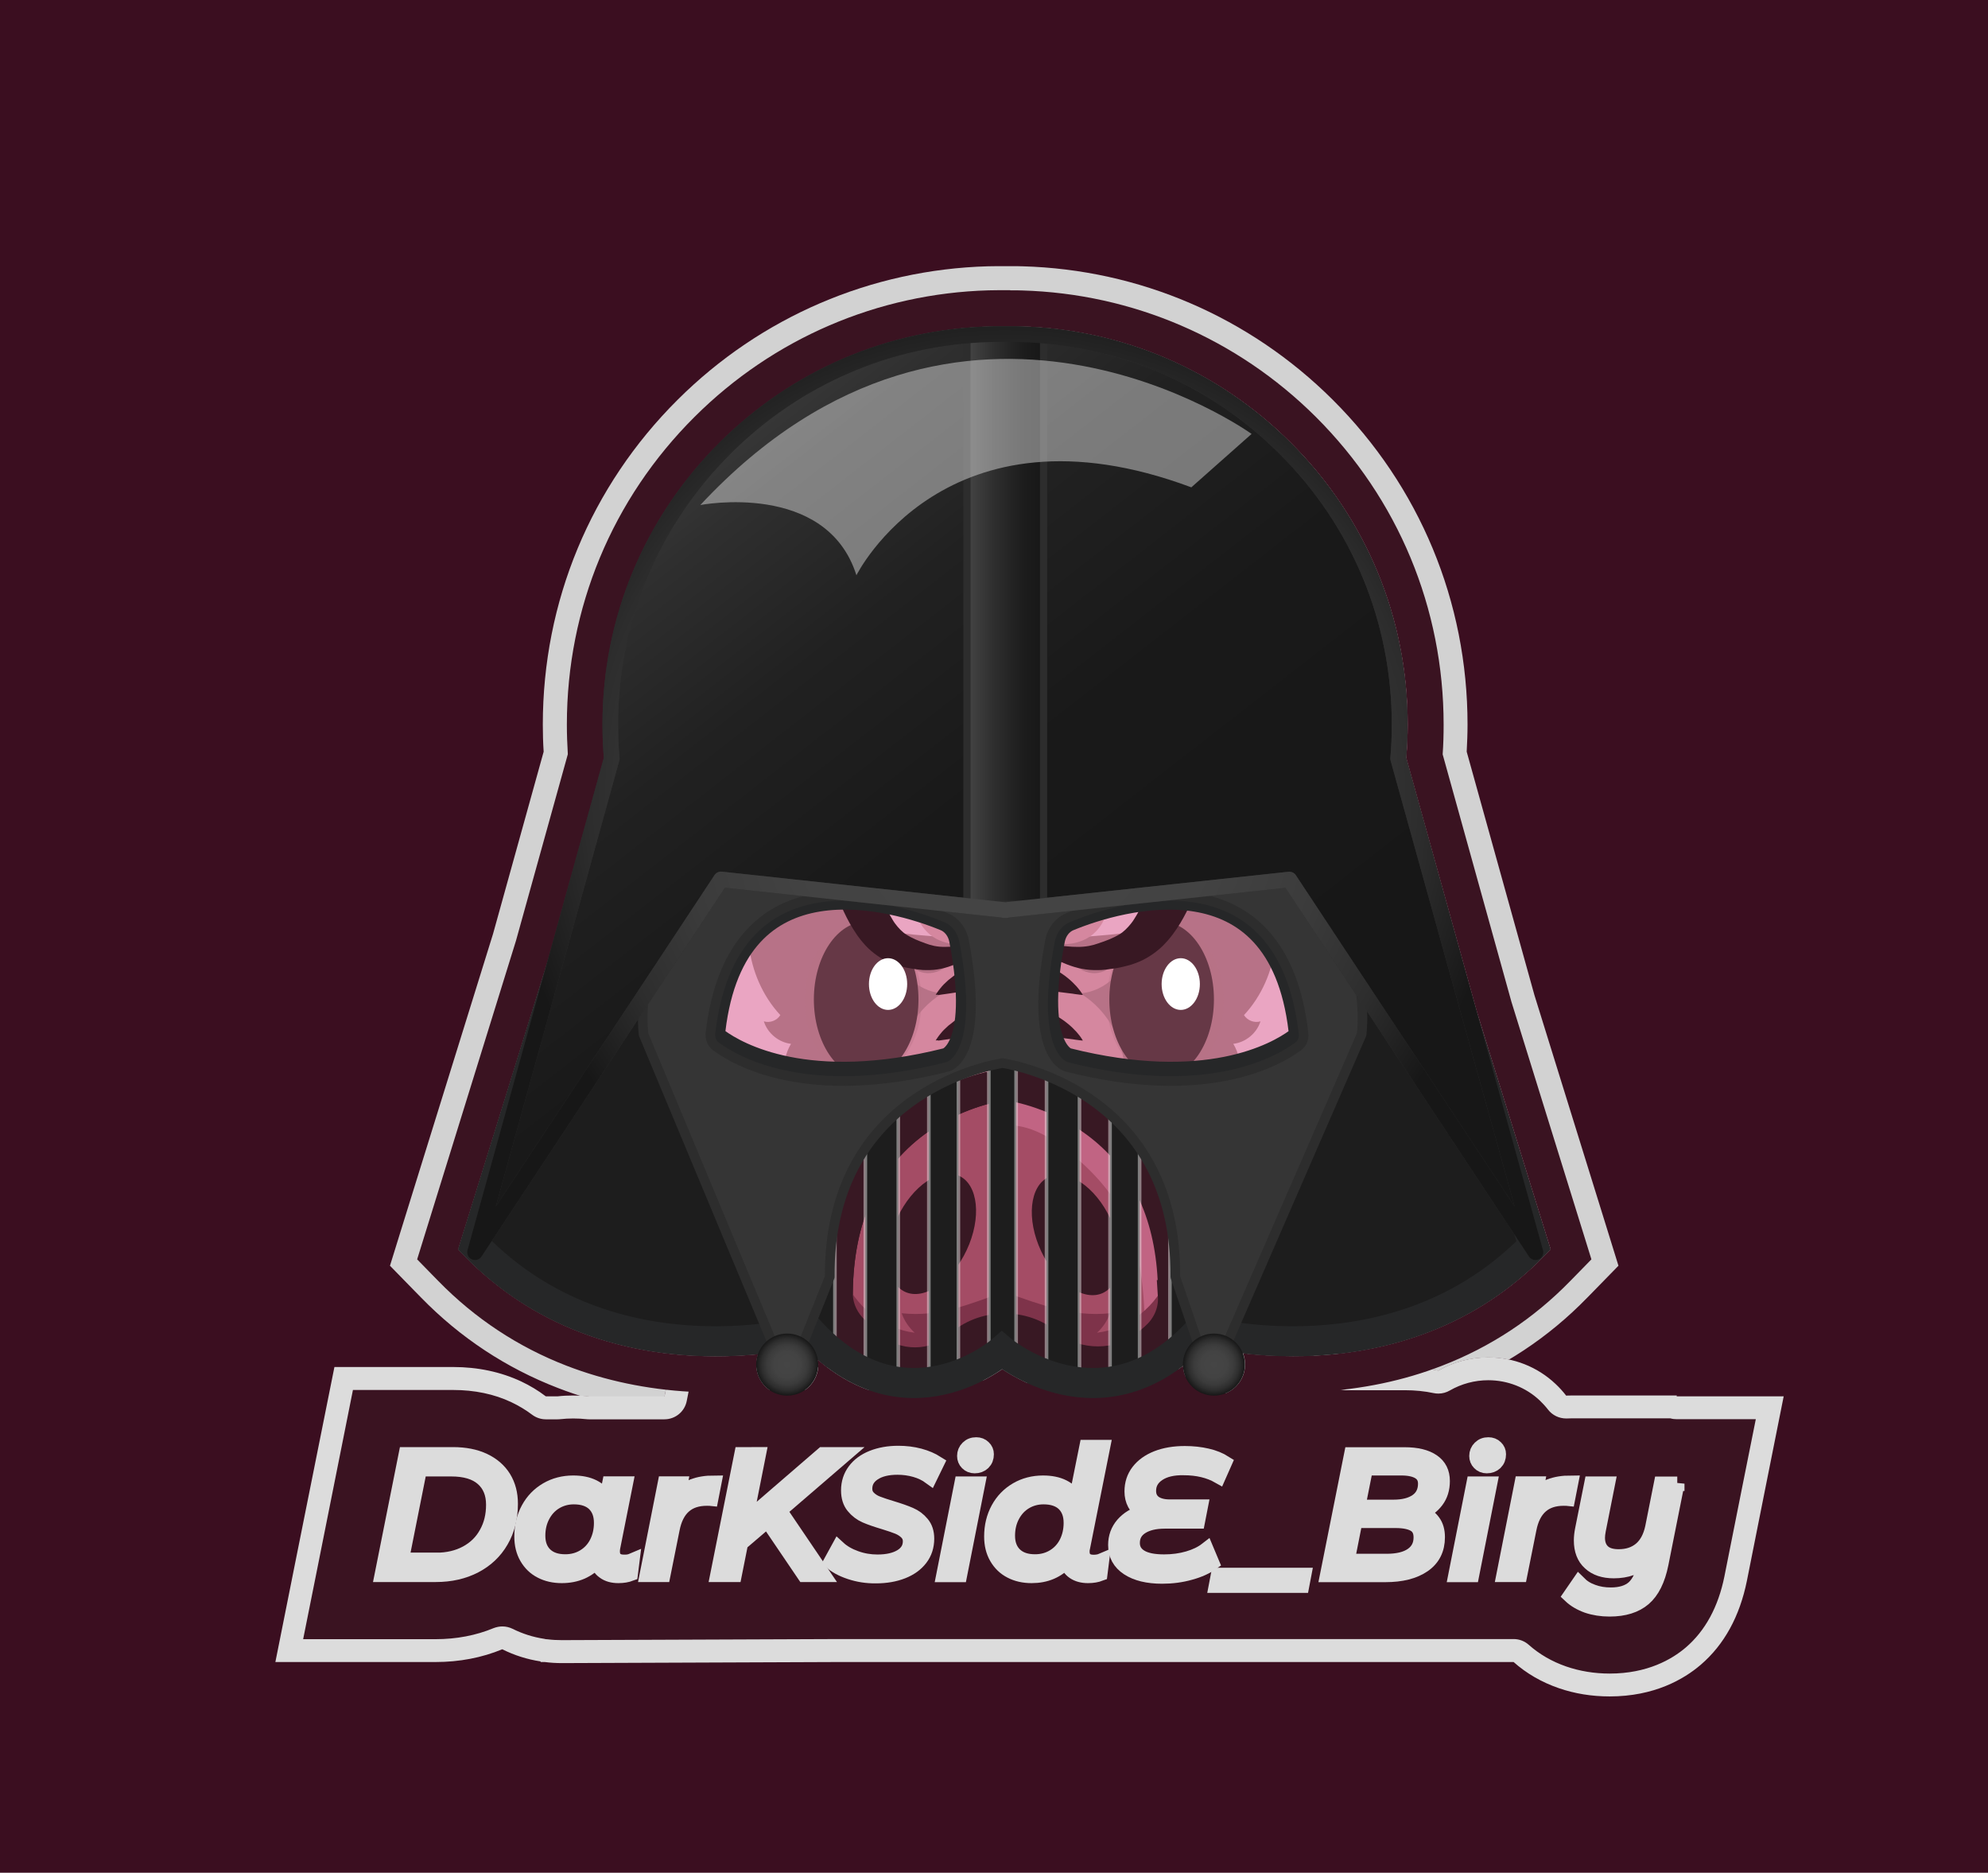 <?xml version="1.0" encoding="utf-8"?>
<!-- Generator: Adobe Illustrator 24.1.0, SVG Export Plug-In . SVG Version: 6.00 Build 0)  -->
<svg version="1.1" xmlns="http://www.w3.org/2000/svg" xmlns:xlink="http://www.w3.org/1999/xlink" x="0px" y="0px"
	 viewBox="0 0 1653.2 1557.1" style="enable-background:new 0 0 1653.2 1557.1;" xml:space="preserve">
<style type="text/css">
	.st0{fill:#3B0E20;}
	.st1{fill:#D2D2D2;}
	.st2{fill:#3A1321;}
	.st3{fill:#DCDCDC;}
	.st4{fill:#DCDCDC;stroke:#DCDCDC;stroke-width:12;stroke-miterlimit:10;}
	.st5{fill:#EAA5C2;}
	.st6{fill:#FEC8D8;}
	.st7{fill:#FFFFFF;}
	.st8{fill:#D5879F;}
	.st9{fill:#B77287;}
	.st10{opacity:0.81;fill:#F6C5DB;}
	.st11{fill:#381823;}
	.st12{opacity:0.36;fill:#B77287;}
	.st13{fill:#A44C65;}
	.st14{fill:#7E334A;}
	.st15{fill:#C16483;}
	.st16{opacity:0.25;fill:#D5879F;}
	.st17{display:none;fill:#DD1919;}
	.st18{display:none;fill:#341E27;}
	.st19{fill:#1D1D1D;}
	.st20{opacity:0.48;}
	.st21{fill:none;stroke:#E8E8E8;stroke-width:3;}
	.st22{fill:none;stroke:#262728;stroke-width:25;stroke-miterlimit:10;}
	.st23{fill:#353535;stroke:#2D2D2D;stroke-width:8;stroke-linejoin:round;stroke-miterlimit:10;}
	.st24{fill:url(#SVGID_1_);stroke:#2D2D2D;stroke-width:13;stroke-linejoin:round;stroke-miterlimit:10;}
	.st25{fill:url(#SVGID_2_);stroke:#2D2D2D;stroke-width:6;stroke-miterlimit:10;}
	.st26{opacity:0.46;fill:#E5E5E5;}
	.st27{fill:none;stroke:url(#SVGID_3_);stroke-width:13;stroke-linejoin:round;stroke-miterlimit:10;}
	.st28{fill:url(#SVGID_4_);}
	.st29{fill:url(#SVGID_5_);}
</style>
<g id="Capa_7">
	<rect class="st0" width="1653.2" height="1557.1"/>
</g>
<g id="Contorno">
	<g>
		<path class="st1" d="M840,271.3C840,271.3,840,271.3,840,271.3c0.5,0,0.9,0,1.3,0l0.8,0c2.1,0,4.2,0,6.4,0.1l0.3,0
			c84.6,2.3,164.2,36.6,224.3,96.4c62.9,62.6,97.5,145.9,97.5,234.6c0,9.2-0.4,18.5-1.2,27.7l58.8,211.3l61.3,197.4l-5.2,5.3
			c-27.3,28-59.7,49.4-96.1,63.4c-29,11.2-60.6,17.8-93.9,19.6c-6.6,0.4-12.9,0.5-19,0.5c-15.6,0-29.7-1-41.6-2.4
			c1.1,2.9,1.7,6,1.7,9.3c0,14.3-11.6,25.8-25.8,25.8c-13.8,0-25.1-10.9-25.8-24.6c-26.5,20.2-52.6,26.6-74.9,26.6
			c-9.5,0-18.2-1.1-26-2.8c-22.2-4.8-39.8-14.7-49.4-21.1c-9.4,6.4-26.2,16.3-47.8,21.1c-7.6,1.7-16.2,2.9-25.5,2.9c0,0,0,0,0,0
			c-23.5,0-51.6-7.4-80-31.7c0.2,1.3,0.3,2.6,0.3,3.9c0,14.3-11.6,25.8-25.8,25.8c-14.3,0-25.8-11.6-25.8-25.8c0-3,0.5-5.9,1.5-8.6
			c-10.4,1-22.3,1.7-35.2,1.7c-6.1,0-12.5-0.2-19-0.5c-33.3-1.8-64.9-8.4-93.9-19.6c-36.4-14-68.7-35.4-96.1-63.4l-5.2-5.3
			l77.1-248.2l44.6-160.5c-0.8-9.2-1.2-18.5-1.2-27.7c0-88.7,34.6-172,97.5-234.6c60-59.8,139.7-94,224.3-96.4l0.2,0
			c2.2-0.1,4.3-0.1,6.4-0.1l0.8,0c0.4,0,0.8,0,1.2,0c0.2,0,0.4,0,0.7,0l0.4,0l0.4,0c0.2,0,0.4,0,0.6,0c0,0,0,0,0.1,0
			c0.4,0,0.8,0,1.2,0l0.7,0l0.7,0c0.4,0,0.8,0,1.2,0c0.2,0,0.4,0,0.7,0l0.4,0l0.4,0C839.6,271.3,839.8,271.3,840,271.3
			 M1072.2,856.9C1072.2,856.9,1072.2,856.9,1072.2,856.9C1072.2,856.9,1072.2,856.9,1072.2,856.9
			C1072.2,856.9,1072.2,856.9,1072.2,856.9L1072.2,856.9C1072.2,856.9,1072.2,856.9,1072.2,856.9 M840,221.3c-0.3,0-0.7,0-1,0
			c-0.3,0-0.6,0-1,0l-0.1,0l-0.1,0c-0.6,0-1.2,0-1.8,0c-0.6,0-1.2,0-1.8,0l-0.1,0H834h-0.1c-0.3,0-0.7,0-1,0c-0.3,0-0.6,0-1,0
			l-0.1,0l-0.1,0c-0.7,0-1.4,0-2,0l-0.5,0c-2.5,0-4.9,0.1-7.1,0.1l-0.2,0l-0.2,0l0,0c-97.3,2.7-189,42.1-258.1,110.9
			c-72.4,72-112.2,168-112.2,270.1c0,7.5,0.2,15.1,0.7,22.6L410,776.5l-76.9,247.5l-8.8,28.4l20.8,21.3l5.2,5.3
			c32.4,33.2,70.7,58.5,113.8,75.1c33.9,13.1,70.6,20.8,109.2,22.9c6.3,0.3,12.6,0.5,19,0.6c13.7,19.7,36.5,32.7,62.3,32.7
			c14.8,0,28.7-4.3,40.4-11.7c3.3,1.4,6.6,2.8,10,4c17.8,6.4,36.4,9.7,55.2,9.7c12.1,0,24.4-1.4,36.4-4.1c14-3.1,26.5-7.7,37.2-12.7
			c11.1,5,24,9.7,38.5,12.8c12.1,2.6,24.5,4,36.6,4c17.5,0,34.7-2.7,51.3-8.1c3.8-1.2,7.5-2.6,11.2-4.1
			c11.2,6.5,24.2,10.2,38.1,10.2c25.8,0,48.6-12.9,62.3-32.7c1.1,0,2.2,0,3.4,0c7.3,0,14.6-0.2,21.7-0.6
			c38.6-2.1,75.3-9.8,109.2-22.9c43.2-16.6,81.5-41.9,113.8-75.1l5.2-5.3l20.8-21.3l-8.8-28.4l-61.1-196.7l-56.3-202.3
			c0.4-7.5,0.7-15.1,0.7-22.6c0-102.1-39.8-198-112.2-270.1c-69.1-68.8-160.7-108.2-258-110.9l-0.1,0l-0.2,0l-0.2,0
			c-2.2-0.1-4.5-0.1-7-0.1l-0.5,0c-0.7,0-1.4,0-2,0L840,221.3L840,221.3z"/>
	</g>
	<g>
		<path class="st2" d="M1425.6,1161.1h-31.3l0.1-0.7h-81.2h-6.7c-1.4,0-2.8,0-4.1,0.1c-2.6-3.4-5.6-6.7-8.8-9.7
			c-15.1-14.3-35-22.1-56-22.1c-14.8,0-29,3.8-41.4,11c-8.8-1.9-18.1-2.9-27.9-2.9h-48.9h-54.9l-4,20l-3.4-2.1
			c-10.8-6.8-23.2-11.9-36.6-15c-5.2-1.2-10.6-2.2-16.1-2.8l1.2-6h-81.7h-25h-54.8l-0.8,4.1c-9.9-4.1-20.5-6.3-31.5-6.3
			c-12.7,0-25,2.8-36,8.2h-10.4c-6-0.8-12.1-1.1-18.3-1.1c-6.2,0-12.2,0.4-18.1,1.1h-9.5h-81.6h-25.5h-54.9l-4.9,24.3h-25.4h-25H490
			c-4.3-0.5-8.8-0.7-13.3-0.7c-4.4,0-8.8,0.2-13.1,0.7h-9.7c-6.3-4.8-13.1-8.9-20.5-12.4c-16.9-7.9-36-12-56.7-12H333h-54.9
			l-10.8,53.9L245,1301.8l-16,80.1h81.7h51.5c19.9,0,38.5-3.6,55.5-10.6c10,5,20.7,8.4,31.9,10.1l-0.1,0.5h3.5
			c4.6,0.6,9.4,0.9,14.2,0.9c4.9,0,9.7-0.3,14.4-0.9c0,0,28.3,0.9,32.8,0.9c4.6,0,156.2-0.9,156.2-0.9h24.6h1.2v0l14.9-3.6
			c6,0.8,29.6-0.3,35.6-1.1l31.1,4.7h25h40.9c4.6,0.6,30.8,0,38.8-1.7c7.2,1.7,36.3,1.9,42.8,0.6l219.1,1.1h59.4h25h30
			c10.7,9.5,23.3,16.8,37.5,21.7c13.3,4.6,27.5,6.9,42.4,6.9c37.1,0,61.7-14.3,75.7-26.3c19.5-16.7,32.4-40.2,38.4-69.8l14.6-73.3
			l16-80.1H1425.6z"/>
	</g>
	<g>
		<path class="st3" d="M860.6,1007l129.7,142.5c3.1,3.4,7.3,5.5,11.8,6.1c4.8,0.6,9.5,1.4,14,2.5c1.7,0.4,3.5,0.6,5.1,0.6
			c7.5,0,14.4-4.1,17.9-10.6c5-9.4,1.4-19.1-3-27.2l39.3-25.6l27.3,50.6c3.3,6.2,9.7,10,16.7,10h48.9c8.4,0,16.4,0.8,23.9,2.4
			c1.3,0.3,2.7,0.4,4,0.4c3.3,0,6.6-0.9,9.5-2.6c9.6-5.5,20.6-8.5,31.9-8.5c16.1,0,31.4,6,42.9,16.9c2.4,2.3,4.7,4.8,6.8,7.5
			c3.6,4.7,9.2,7.4,15.1,7.4c0.2,0,0.4,0,0.5,0c1.3,0,2.5-0.1,3.6-0.1h6.7h75.9c1.7,0.5,3.4,0.7,5.2,0.7h31.3h34.5l-11.5,57.4
			l-14.6,73.3c-5.1,25.3-15.9,45.2-32.1,59.1c-11.6,9.9-32,21.7-63.3,21.7c-12.7,0-24.9-2-36.2-5.9c-11.8-4.1-22.2-10.1-31.1-18
			c-3.5-3.1-7.9-4.8-12.6-4.8h-30h-25h-59.4H696.3c0,0,0,0-0.1,0c-2.2,0-224.2,0.9-229,0.9c-4,0-8-0.2-11.9-0.7
			c-0.5-0.1-0.9-0.1-1.4-0.1c-0.5-0.1-0.9-0.2-1.4-0.3c-9.2-1.4-18-4.2-26.2-8.3c-2.7-1.3-5.6-2-8.5-2c-2.5,0-4.9,0.5-7.3,1.4
			c-14.7,6.1-30.9,9.2-48.3,9.2h-51.5h-58.6l11.5-57.4l22.2-111.2l7.7-38.6H333h43.7c17.9,0,34.3,3.4,48.6,10.2
			c6.1,2.9,11.8,6.3,17.1,10.3c3.3,2.5,7.3,3.9,11.5,3.9h9.7c0.7,0,1.4,0,2.1-0.1c3.6-0.4,7.3-0.6,11-0.6c3.8,0,7.6,0.2,11.2,0.6
			c0.7,0.1,1.4,0.1,2.1,0.1h12.1h25h25.4c9.1,0,16.9-6.4,18.6-15.3l1.8-9.1h39.4h25.5h81.6h9.5c0.8,0,1.6-0.1,2.4-0.2
			c5.1-0.7,10.4-1,15.7-1c5.3,0,10.7,0.3,15.9,1c0.8,0.1,1.6,0.2,2.4,0.2h10.4c2.9,0,5.7-0.6,8.3-1.9c8.6-4.2,18-6.3,27.8-6.3
			c8.4,0,16.5,1.6,24.2,4.8c2.3,1,4.8,1.5,7.3,1.5c3.1,0,6.1-0.7,8.9-2.2c1-0.5,2-1.2,2.9-1.9h43.8c7.7,0,14.6-4.6,17.5-11.7
			c2.9-7.1,1.3-15.3-4.1-20.7l-55.9-56L860.6,1007 M845,961.6l-8.1,106.9l62,62.2h-54.8l-0.8,4.1c-9.9-4.1-20.5-6.3-31.5-6.3
			c-12.7,0-25,2.8-36,8.2h-10.4c-6-0.8-12.1-1.1-18.3-1.1c-6.2,0-12.2,0.4-18.1,1.1h-9.5h-81.6h-25.5h-54.9l-4.9,24.3h-25.4h-25H490
			c-4.3-0.5-8.8-0.7-13.3-0.7c-4.4,0-8.8,0.2-13.1,0.7h-9.7c-6.3-4.8-13.1-8.9-20.5-12.4c-16.9-7.9-36-12-56.7-12H333h-54.9
			l-10.8,53.9L245,1301.8l-16,80.1h81.7h51.5c19.9,0,38.5-3.6,55.5-10.6c10,5,20.7,8.4,31.9,10.1l-0.1,0.5h3.5
			c4.6,0.6,9.4,0.9,14.2,0.9c4.9,0,229-0.9,229-0.9h448.1h59.4h25h30c10.7,9.5,23.3,16.8,37.5,21.7c13.3,4.6,27.5,6.9,42.4,6.9
			c37.1,0,61.7-14.3,75.7-26.3c19.5-16.7,32.4-40.2,38.4-69.8l14.6-73.3l16-80.1h-57.7h-31.3l0.1-0.7h-81.2h-6.7
			c-1.4,0-2.8,0-4.1,0.1c-2.6-3.4-5.6-6.7-8.8-9.7c-15.1-14.3-35-22.1-56-22.1c-14.8,0-29,3.8-41.4,11c-8.8-1.9-18.1-2.9-27.9-2.9
			h-48.9l-37.1-68.8l-56.6,36.9l-36-24.9c-0.5-0.3-0.9-0.5-1.1-0.5c-4.6,0,42.3,60.2,32.6,60.2c-0.2,0-0.5,0-0.8-0.1
			c-5.2-1.2-10.6-2.2-16.1-2.8L845,961.6L845,961.6z M1483.2,1161.1L1483.2,1161.1L1483.2,1161.1z"/>
	</g>
	<g>
		<path class="st4" d="M337.5,1209.2h39.2c10,0,18.6,1.7,25.8,5.1c7.2,3.4,12.7,8.2,16.5,14.3c3.8,6.2,5.7,13.4,5.7,21.7
			c0,11.6-2.6,22-7.8,30.9c-5.2,9-12.5,15.9-21.9,20.8c-9.4,4.9-20.3,7.4-32.7,7.4h-44.8L337.5,1209.2z M362.7,1297
			c9.6,0,18-2,25.2-5.9c7.2-3.9,12.7-9.3,16.5-16.3c3.9-6.9,5.8-14.8,5.8-23.7c0-9.3-3-16.5-8.9-21.7c-5.9-5.2-14.6-7.8-26.1-7.8
			h-26.1l-15,75.3H362.7z"/>
		<path class="st4" d="M525.9,1297.4l-1.4,11.2c-2.9,1.1-6.3,1.7-10.2,1.7c-4.9,0-8.9-1.1-12-3.4c-3.2-2.2-5.1-5.3-5.9-9.2
			c-3.5,4.1-7.8,7.2-12.7,9.4c-4.9,2.1-10.4,3.2-16.5,3.2c-6.5,0-12.3-1.3-17.3-3.9c-5.1-2.6-9-6.4-11.9-11.4
			c-2.9-5-4.3-10.8-4.3-17.5c0-8.6,1.9-16.3,5.6-23.1c3.7-6.8,8.9-12.1,15.4-15.9c6.5-3.8,13.9-5.7,22-5.7c6.5,0,12.1,1.1,16.7,3.4
			c4.6,2.3,8.2,5.7,10.7,10.2l2.6-12.9h13.7l-10.5,52.7c-0.3,1.4-0.4,2.7-0.4,3.7c0,2.9,0.8,5,2.4,6.5c1.6,1.5,4,2.2,7,2.2
			C521.5,1298.7,523.8,1298.3,525.9,1297.4z M485.5,1294.2c4.5-2.7,8.1-6.5,10.6-11.4c2.5-4.9,3.8-10.4,3.8-16.6
			c0-6.8-2-12-5.9-15.8c-3.9-3.7-9.5-5.6-16.8-5.6c-5.6,0-10.7,1.4-15.2,4.1c-4.5,2.7-8,6.5-10.6,11.4c-2.6,4.9-3.9,10.4-3.9,16.6
			c0,6.7,2,11.9,5.9,15.7c4,3.8,9.5,5.7,16.7,5.7C475.9,1298.3,481,1296.9,485.5,1294.2z"/>
		<path class="st4" d="M576.2,1235.7c4.9-1.9,10.8-2.9,17.8-2.9l-2.6,13.3c-0.9-0.1-2.1-0.1-3.6-0.1c-15.8,0-25.3,8.5-28.6,25.5
			l-7.6,37.9h-13.7l15-75.9H566l-2.1,11.3C567.2,1240.7,571.3,1237.6,576.2,1235.7z"/>
		<path class="st4" d="M648.5,1256l36.2,53.4h-16l-30.5-45l-22.1,18.9l-5.2,26.1h-14.3l20-100.2H631l-11,55.4l64.2-55.4h18.6
			l-54,46.5L648.5,1256z"/>
		<path class="st4" d="M706.9,1307.2c-6.9-2.3-12.2-5.2-16-8.7l6.3-11.5c3.8,3.5,8.6,6.3,14.5,8.4c5.8,2.1,11.8,3.1,18,3.1
			c8.2,0,14.8-1.5,19.7-4.5c4.9-3,7.4-7.2,7.4-12.5c0-2.9-1-5.2-2.9-7.2c-1.9-1.9-4.2-3.4-7-4.6c-2.8-1.1-6.7-2.5-11.7-4
			c-6.4-1.9-11.6-3.7-15.5-5.4c-3.9-1.7-7.3-4.3-10.1-7.7c-2.8-3.4-4.2-7.9-4.2-13.4c0-6.3,1.8-11.8,5.3-16.5
			c3.5-4.7,8.4-8.3,14.7-10.8c6.3-2.5,13.5-3.8,21.6-3.8c6.2,0,12.1,0.7,17.7,2.2c5.6,1.5,10.4,3.6,14.5,6.2l-5.7,11.7
			c-3.7-2.7-7.9-4.7-12.5-6c-4.6-1.3-9.5-2-14.7-2c-8.2,0-14.7,1.6-19.6,4.8c-4.9,3.2-7.3,7.5-7.3,12.8c0,3,1,5.4,2.9,7.4
			c2,2,4.4,3.6,7.3,4.7c2.9,1.1,6.9,2.5,12,4c6.3,1.9,11.4,3.7,15.3,5.4c3.9,1.7,7.2,4.1,9.9,7.4c2.7,3.2,4.1,7.4,4.1,12.6
			c0,6.4-1.8,11.9-5.4,16.6c-3.6,4.7-8.6,8.3-15,10.8c-6.4,2.5-13.7,3.8-22.1,3.8C721,1310.6,713.8,1309.5,706.9,1307.2z"/>
		<path class="st4" d="M799.6,1233.6h13.7l-15,75.9h-13.7L799.6,1233.6z M804.3,1216.5c-1.6-1.6-2.4-3.6-2.4-5.9
			c0-2.7,0.9-4.9,2.8-6.8c1.9-1.9,4.2-2.8,7.1-2.8c2.5,0,4.6,0.8,6.2,2.4c1.7,1.6,2.5,3.5,2.5,5.7c0,3-0.9,5.3-2.8,7.2
			c-1.9,1.8-4.3,2.7-7.2,2.7C808,1219,805.9,1218.1,804.3,1216.5z"/>
		<path class="st4" d="M900.1,1290.1c0,2.8,0.8,4.9,2.4,6.4c1.6,1.5,3.9,2.2,6.9,2.2c2.6,0,4.9-0.4,7-1.3l-1.4,11.2
			c-2.9,1.1-6.3,1.7-10.2,1.7c-4.8,0-8.7-1.1-11.8-3.2c-3.1-2.1-5.2-5.2-6.2-9.1c-7.4,8.2-17,12.3-28.9,12.3
			c-6.5,0-12.3-1.3-17.3-3.9c-5.1-2.6-9-6.4-11.9-11.4c-2.9-5-4.3-10.8-4.3-17.5c0-8.6,1.9-16.3,5.6-23.1
			c3.7-6.8,8.9-12.1,15.4-15.9c6.5-3.8,13.9-5.7,22-5.7c6.5,0,12.1,1.1,16.7,3.4c4.6,2.3,8.2,5.7,10.7,10.2l8.7-43.2h13.7
			l-16.6,83.1C900.2,1287.7,900.1,1289,900.1,1290.1z M876.1,1294.2c4.5-2.7,8.1-6.5,10.6-11.4c2.5-4.9,3.8-10.4,3.8-16.6
			c0-6.8-2-12-5.9-15.8c-3.9-3.7-9.5-5.6-16.8-5.6c-5.6,0-10.7,1.4-15.2,4.1c-4.5,2.7-8,6.5-10.6,11.4c-2.6,4.9-3.9,10.4-3.9,16.6
			c0,6.7,2,11.9,5.9,15.7c4,3.8,9.5,5.7,16.7,5.7C866.5,1298.3,871.6,1296.9,876.1,1294.2z"/>
		<path class="st4" d="M963.2,1225.6c-5.2,3.5-7.8,8.1-7.8,14c0,4.2,1.5,7.4,4.5,9.7c3,2.2,7.3,3.4,12.8,3.4h25.8l-2.4,12.3h-27.5
			c-8.2,0-14.7,1.6-19.5,4.7c-4.8,3.1-7.2,7.5-7.2,13.2c0,5,2.2,8.8,6.6,11.5c4.4,2.7,10.9,4,19.6,4c7.1,0,13.7-0.9,19.9-2.7
			c6.2-1.8,11.3-4.3,15.3-7.4l4.7,11.2c-4.8,3.4-10.9,6.2-18.3,8.2c-7.4,2.1-15.2,3.1-23.3,3.1c-11.9,0-21.4-2.3-28.4-6.9
			c-7-4.6-10.5-11-10.5-19.3c0-6.6,2.1-12.3,6.2-17.1c4.2-4.8,9.7-8.2,16.7-10.1c-3-1.7-5.3-4.1-6.9-7.1c-1.6-3-2.4-6.4-2.4-10.2
			c0-6.4,1.8-12,5.5-16.8c3.7-4.8,8.9-8.5,15.5-11.1c6.7-2.6,14.4-3.9,23.2-3.9c6.7,0,12.9,0.7,18.5,2c5.7,1.3,10.6,3.3,14.7,5.9
			l-5,11.3c-8.1-4.6-17.8-6.9-29.1-6.9C975.5,1220.4,968.4,1222.1,963.2,1225.6z"/>
		<path class="st4" d="M1012.9,1309.5h71.6l-1.7,8.9h-71.6L1012.9,1309.5z"/>
		<path class="st4" d="M1191.9,1265.2c2.5,3.4,3.7,7.7,3.7,12.9c0,10.1-3.9,17.9-11.7,23.3c-7.8,5.4-18.4,8.1-31.9,8.1h-48.3
			l20-100.2h44.4c10.1,0,17.9,1.9,23.4,5.7c5.5,3.8,8.2,9.2,8.2,16.4c0,6.5-1.7,12-5.1,16.5c-3.4,4.5-7.9,7.9-13.4,10
			C1186,1259.3,1189.5,1261.8,1191.9,1265.2z M1174.1,1292.8c4.9-3.4,7.4-8.2,7.4-14.5c0-5-1.7-8.5-5.2-10.6
			c-3.5-2.1-8.7-3.2-15.7-3.2h-33.5l-6.6,33.4h32.6C1162.2,1297.9,1169.2,1296.2,1174.1,1292.8z M1135.8,1220.8l-6.4,32.1h29.4
			c8.1,0,14.5-1.6,19.3-4.9c4.7-3.3,7.1-8.1,7.1-14.4c0-4.3-1.7-7.5-5.1-9.6c-3.4-2.1-8.3-3.2-14.7-3.2H1135.8z"/>
		<path class="st4" d="M1225.4,1233.6h13.7l-15,75.9h-13.7L1225.4,1233.6z M1230.2,1216.5c-1.6-1.6-2.4-3.6-2.4-5.9
			c0-2.7,0.9-4.9,2.8-6.8c1.9-1.9,4.2-2.8,7.1-2.8c2.5,0,4.6,0.8,6.2,2.4c1.7,1.6,2.5,3.5,2.5,5.7c0,3-0.9,5.3-2.8,7.2
			c-1.9,1.8-4.3,2.7-7.2,2.7C1233.8,1219,1231.8,1218.1,1230.2,1216.5z"/>
		<path class="st4" d="M1288.7,1235.7c4.9-1.9,10.8-2.9,17.8-2.9l-2.6,13.3c-0.9-0.1-2.1-0.1-3.6-0.1c-15.8,0-25.3,8.5-28.6,25.5
			l-7.6,37.9h-13.7l15-75.9h13.2l-2.1,11.3C1279.8,1240.7,1283.9,1237.6,1288.7,1235.7z"/>
		<path class="st4" d="M1394.8,1233.6l-13.3,66.7c-2.7,13.4-7.5,23-14.4,28.9c-6.9,5.9-16.4,8.9-28.6,8.9c-6.8,0-13-1-18.6-2.9
			c-5.6-2-10.4-4.8-14.2-8.4l7.3-10.6c3.2,3.2,7,5.6,11.6,7.2c4.6,1.7,9.5,2.5,14.9,2.5c8.3,0,14.6-2,19-5.9
			c4.3-4,7.4-10.3,9.1-19.1l0.9-4.3c-6.8,6.5-15.6,9.7-26.5,9.7c-8.4,0-15-2.2-19.9-6.7c-4.9-4.4-7.3-10.7-7.3-18.8
			c0-2.7,0.3-5.6,0.9-8.7l7.7-38.5h13.7l-7.7,38.7c-0.5,2.6-0.7,4.7-0.7,6.3c0,5,1.5,8.8,4.4,11.5c2.9,2.7,7.2,4,13,4
			c7.4,0,13.4-2,18.3-6.1c4.8-4.1,8-10.1,9.7-18.1l7.2-36.2H1394.8z"/>
	</g>
	<g>
		<path class="st2" d="M840,271.3C840,271.3,840,271.3,840,271.3c0.5,0,0.9,0,1.3,0l0.8,0c2.1,0,4.2,0,6.4,0.1l0.3,0
			c84.6,2.3,164.2,36.6,224.3,96.4c62.9,62.6,97.5,145.9,97.5,234.6c0,9.2-0.4,18.5-1.2,27.7l58.8,211.3l61.3,197.4l-5.2,5.3
			c-27.3,28-59.7,49.4-96.1,63.4c-29,11.2-60.6,17.8-93.9,19.6c-6.6,0.4-12.9,0.5-19,0.5c-15.6,0-29.7-1-41.6-2.4
			c1.1,2.9,1.7,6,1.7,9.3c0,14.3-11.6,25.8-25.8,25.8c-13.8,0-25.1-10.9-25.8-24.6c-26.5,20.2-52.6,26.6-74.9,26.6
			c-9.5,0-18.2-1.1-26-2.8c-22.2-4.8-39.8-14.7-49.4-21.1c-9.4,6.4-26.2,16.3-47.8,21.1c-7.6,1.7-16.2,2.9-25.5,2.9c0,0,0,0,0,0
			c-23.5,0-51.6-7.4-80-31.7c0.2,1.3,0.3,2.6,0.3,3.9c0,14.3-11.6,25.8-25.8,25.8c-14.3,0-25.8-11.6-25.8-25.8c0-3,0.5-5.9,1.5-8.6
			c-10.4,1-22.3,1.7-35.2,1.7c-6.1,0-12.5-0.2-19-0.5c-33.3-1.8-64.9-8.4-93.9-19.6c-36.4-14-68.7-35.4-96.1-63.4l-5.2-5.3
			l77.1-248.2l44.6-160.5c-0.8-9.2-1.2-18.5-1.2-27.7c0-88.7,34.6-172,97.5-234.6c60-59.8,139.7-94,224.3-96.4l0.2,0
			c2.2-0.1,4.3-0.1,6.4-0.1l0.8,0c0.4,0,0.8,0,1.2,0c0.2,0,0.4,0,0.7,0l0.4,0l0.4,0c0.2,0,0.4,0,0.6,0c0,0,0,0,0.1,0
			c0.4,0,0.8,0,1.2,0l0.7,0l0.7,0c0.4,0,0.8,0,1.2,0c0.2,0,0.4,0,0.7,0l0.4,0l0.4,0C839.6,271.3,839.8,271.3,840,271.3
			 M1072.2,856.9C1072.2,856.9,1072.2,856.9,1072.2,856.9C1072.2,856.9,1072.2,856.9,1072.2,856.9
			C1072.2,856.9,1072.2,856.9,1072.2,856.9L1072.2,856.9C1072.2,856.9,1072.2,856.9,1072.2,856.9 M840,241.3c-0.3,0-0.6,0-0.9,0
			l-0.1,0l-0.1,0c-0.3,0-0.6,0-0.9,0l-0.1,0l-0.1,0c-0.6,0-1.1,0-1.7,0l-0.1,0l-0.1,0c-0.6,0-1.2,0-1.7,0l-0.1,0H834h-0.1
			c-0.3,0-0.6,0-0.9,0l-0.1,0l-0.1,0c-0.3,0-0.6,0-0.9,0l-0.1,0l-0.1,0c-0.6,0-1.1,0-1.7,0l-0.7,0c-2.4,0-4.7,0.1-6.8,0.1l-0.1,0
			l-0.1,0l-0.1,0C730,244,643.2,281.3,577.7,346.5c-68.6,68.3-106.3,159.1-106.3,255.9c0,8.2,0.3,16.5,0.8,24.7l-43.1,155
			L352.2,1030l-5.3,17.1l12.5,12.8l5.2,5.3c30.4,31.1,66.3,54.8,106.7,70.4c31.9,12.3,66.6,19.6,103.1,21.6
			c6.8,0.4,13.8,0.6,20.7,0.6c2.9,0,5.8,0,8.7-0.1c8.8,19.3,28.3,32.8,50.8,32.8c14.7,0,28.1-5.7,38-15c6.3,3.3,12.7,6.1,19.2,8.5
			c15.6,5.7,31.9,8.5,48.4,8.5c10.6,0,21.4-1.2,32-3.6c16.2-3.6,30.2-9.5,41.5-15.5c11.6,6,26.1,11.9,42.8,15.5
			c10.8,2.3,21.7,3.5,32.4,3.5c22.6,0,44.3-5.1,64.7-15.1c9.7,8.2,22.3,13.1,35.9,13.1c22.6,0,42.2-13.5,50.9-32.9
			c4.9,0.2,9.9,0.3,14.8,0.3c6.9,0,13.8-0.2,20.7-0.6c36.5-2,71.2-9.2,103.1-21.6c40.5-15.6,76.4-39.3,106.7-70.4l5.2-5.3l12.5-12.8
			l-5.3-17.1l-61.2-197l-57.2-205.8c0.6-8.2,0.8-16.5,0.8-24.7c0-96.8-37.8-187.6-106.3-255.9c-65.5-65.2-152.3-102.5-244.5-105.1
			l-0.2,0l-0.1,0l-0.1,0c-2.1-0.1-4.4-0.1-6.8-0.1l-0.6,0c-0.6,0-1.1,0-1.7,0L840,241.3L840,241.3z"/>
	</g>
</g>
<g id="Capa_6">
	<g>
		<path class="st5" d="M1165.8,615c0-186.7-143.2-336.5-330-335.7c-185.8,0.8-330,151.7-330,337.6c0,67.4,14,129.8,48,182.4
			c29.6,45.8,45.6,99.4,45.4,154c0,0.6,0,1.1,0,1.7c0.7,65.4,53.6,117.7,119,117.7c65.7,0,119-53.3,119-119c0,65.7,53.3,119,119,119
			c65.4,0,118.3-52.3,119-117.7c0-0.6,0-1.1,0-1.7c-0.2-54.6,15.8-108.2,45.5-154.1C1154.6,746.4,1165.8,682.3,1165.8,615z"/>
	</g>
	<g>
		<g>
			<path class="st5" d="M1169.2,612.5c0-186.7-146.6-334-333.5-333.3c-185.8,0.8-330,154.3-330,340.1c0,67.4,14,127.2,48,179.8
				c29.6,45.8,45.6,99.4,45.4,154c0,0.6,0,1.1,0,1.7c0.7,65.4,53.6,117.7,119,117.7c65.7,0,119-53.3,119-119
				c0,65.7,53.3,119,119,119c65.4,0,118.3-52.3,119-117.7c0-0.6,0-1.1,0-1.7c-0.2-54.6,15.8-108.2,45.5-154.1
				C1154.6,746.4,1169.2,679.8,1169.2,612.5z"/>
		</g>
		<g>
			<path class="st6" d="M776,822.5l1.8-1.1c37-22.9,83.9-22.5,120.5,1.1h0"/>
		</g>
		<g>
			<path class="st6" d="M913.5,880.2c15.5,9.2,33.5,13,51.2,16.6c11.8,2.4,23.7,4.8,35.7,4.9"/>
		</g>
		<path class="st6" d="M1070.7,928.7"/>
		<path class="st6" d="M882.4,904.8"/>
		<ellipse class="st7" cx="979.8" cy="813.5" rx="15.9" ry="21.5"/>
		<path class="st6" d="M892.6,691.4c-9.1,2.2-17.6,6.7-24.6,12.9c-7.7,6.8-13.5,15.7-17.8,25c-3.2,7-5.7,14.6-5.2,22.3"/>
		<g>
			<path class="st6" d="M768.5,880.3c-15.5,9.2-33.5,13-51.2,16.6c-11.8,2.4-23.7,4.8-35.7,4.9"/>
		</g>
		<path class="st6" d="M611.3,928.7"/>
		<path class="st6" d="M799.6,904.9"/>
		<g>
			<path class="st6" d="M789.4,691.4c9.1,2.2,17.6,6.7,24.6,12.9c7.7,6.8,13.5,15.7,17.8,25c3.2,7,5.7,14.6,5.2,22.3"/>
		</g>
	</g>
	<path class="st8" d="M1056.8,1030.1c-11-80.7,12.7-165.6,63.9-228.9c-9.2,5.6-19.1,10-29.5,13c17.8-25.3,30.2-54.3,36.1-84.6
		c-8.3,3.4-17.5,4.7-26.5,3.7c13.6-11.5,23.6-27.2,28.2-44.4c-11.7,2.1-23.9,0.9-34.9-3.3c22.4-17.4,38.4-42.8,44.4-70.5
		c79.1,42.4-16.8,194-41.8,265.3S1089,961.7,1056.8,1030.1z"/>
	<path class="st8" d="M859.5,927.7c48.6,18.5,102.7,28.4,157.1,28.9c-6.2,6.7-13.7,12.7-22.1,17.7c19.1,7.5,42.8-4.3,52.1-19
		c9.3-14.7,9.6-31.7,15.7-47.3c7.6-19.6,19-34,41.4-45.3c-16.8,27.5-28.4,52.6-31.8,82.8c-2.5,21.9,2.3,44.3-4.4,65.7
		c-12.2,39.2-67,68-119.7,62.9"/>
	<path class="st9" d="M789.9,832.7c-5.2,13.5-8.4,28.2-17.6,39.5c-19.8,24.4-56.7,22.1-87.5,28.5c-10.1,2.1-21.8,7.5-22.5,17.8
		c-11.9-13.6-13.8-35.1-4.5-50.6c-10.3-1.2-19.5-8.8-22.6-18.7c5,1.6,11-0.7,13.7-5.2c-29.5-31.7-35.5-83-14-120.7
		c9.1-16,27-30.6,44.4-24.7c26.7,9,21.8,52.3,44.6,68.9c8,5.8,18.3,7.3,28.1,8.7c20.1,2.7,47.4,2.2,65.3,10.8
		C807.4,802,798.1,816.3,789.9,832.7z"/>
	<path class="st9" d="M893.5,832.7c5.2,13.5,8.4,28.2,17.6,39.5c19.8,24.4,56.7,22.1,87.5,28.5c10.1,2.1,21.8,7.5,22.5,17.8
		c11.9-13.6,13.8-35.1,4.5-50.6c10.3-1.2,19.5-8.8,22.6-18.7c-5,1.6-11-0.7-13.7-5.2c29.5-31.7,35.5-83,14-120.7
		c-9.1-16-27-30.6-44.4-24.7c-26.7,9-21.8,52.3-44.6,68.9c-8,5.8-18.3,7.3-28.1,8.7c-20.1,2.7-47.4,2.2-65.3,10.8
		C876,802,885.3,816.3,893.5,832.7z"/>
	<path class="st10" d="M1028,620.2c13.8-1.1,22-2.3,33.4,7.4c16.8,14.5,28.4,72.2,38.8,98.5c14.7-18.5,10.3-82.2-5.5-99.7
		c-5.6-6.2-14.1-11.2-21.4-15.2c-54.5-29.7-101.2-10.1-141.9,30.4c-14.6,14.5-66.1,55.3-71.9,75.1c13.9-26.3,15.4-5.8,97.4-74.3
		C971.7,630.2,1006.7,621.9,1028,620.2z"/>
	<path class="st8" d="M773.6,809.1c-13.7,1.1-23.8-12-30.9-23.6c1.4,20.7,19.9,39,41,40.4c-24.6,14.8-39.3,44-36.4,72.2
		c8.2-6.8,16.3-13.5,24.5-20.3c-12.1,13.5-19.8,30.8-21.7,48.7c27.2-19.2,59.2-31.9,92.5-36.7c-8-29-9-59.7-3-89.1
		c4.4-21.4,12.1-45.3,0.3-63.8c0.9,17.2-15.4,32.3-32.9,33.7c-17.5,1.4-34.5-8.6-44.8-22.4c-2.9,12.4,4.6,25.8,15.9,32.1
		c10.2,5.7,22.5,5.8,33.8,3.8C798.5,790.5,789.1,807.8,773.6,809.1z"/>
	<path class="st10" d="M628.5,632.7c-16.8,14.5-28.4,72.2-38.8,98.5c-14.7-18.5-10.3-82.2,5.5-99.7c5.6-6.2,14.1-11.2,21.4-15.2
		c54.5-29.7,101.2-10.1,141.9,30.4c14.6,14.5,66.1,55.3,71.9,75.1c-13.9-26.3-15.4-5.8-97.4-74.3c-14.7-12.3-49.7-20.6-71.1-22.3"/>
	<path class="st9" d="M1032.3,603.6c-16.7-8.8-35-14.7-53.6-17.6c-8.3-1.3-16.8-1.9-25-0.3c-10.6,2.1-20.1,8-28.9,14.3
		c-19.9,14.2-37.6,31.3-52.6,50.6c-17.4,22.4-32.9,45.4-33.7,73.4c-0.7-28.1-13-51-30.4-73.4c-15-19.3-32.8-36.4-52.6-50.6
		c-8.8-6.3-18.3-12.1-28.9-14.3c-8.2-1.7-16.7-1-25,0.3c-18.7,2.9-36.9,8.8-53.6,17.6c14.8,0.2,29.5,3.5,43,9.7
		c-7.9,0.1-15.8,0.2-23.8,0.3c39.8,4.9,75.5,24.1,104,51.9c12.6,12.3,69.9,56.1,68.8,71.4c0.1-1.6,0.2-3.2,0.2-4.7
		c0,1.6,0.1,3.2,0.2,4.7c-1.2-15.4,56.1-59.1,68.8-71.4c28.5-27.8,64.1-47,104-51.9c-7.9-0.1-15.8-0.2-23.8-0.3
		C1002.7,607.1,1017.5,603.8,1032.3,603.6z"/>
	<path class="st8" d="M908.4,809.1c13.7,1.1,23.8-12,30.9-23.6c-1.4,20.7-19.9,39-41,40.4c24.6,14.8,39.3,44,36.4,72.2
		c-8.2-6.8-16.3-13.5-24.5-20.3c12.1,13.5,19.8,30.8,21.7,48.7c-27.2-19.2-59.2-31.9-92.5-36.7c-26.3-33.7-28.1-63.5-15.2-87.2
		c10.5-19.3,6.1-47.3,17.9-65.8c-0.9,17.2,15.4,32.3,32.9,33.7s34.5-8.6,44.8-22.4c2.9,12.4-4.6,25.8-15.9,32.1
		c-10.2,5.7-22.5,5.8-33.8,3.8C883.6,790.5,893,807.8,908.4,809.1z"/>
	<path class="st8" d="M819.6,927.7c-48.6,18.5-102.7,28.4-157.1,28.9c6.2,6.7,13.7,12.7,22.1,17.7c-19.1,7.5-42.8-4.3-52.1-19
		c-9.3-14.7-9.6-31.7-15.7-47.3c-7.6-19.6-24.5-37-46.9-48.3c16.8,27.5,33.9,55.6,37.4,85.8c2.5,21.9-2.3,44.3,4.4,65.7
		c12.2,39.2,67,68,119.7,62.9"/>
	<path class="st9" d="M805.1,646.7c0,0,54.6,23.5,72.9,14.1s-24.9,55.3-24.9,55.3l-9,8.1l-4,7.9l-20.5-22.2L805.1,646.7z"/>
	<ellipse class="st11" cx="966" cy="831" rx="43.5" ry="64.7"/>
	<ellipse class="st12" cx="969" cy="832.1" rx="48.6" ry="65.1"/>
	<path class="st11" d="M853.1,784.3c7.6-0.2,15.2,0.5,22.6,1.3c7.4,0.8,14.5,1.8,20.9,1.7c6.4,0,11.7-1.1,17-3l1.1-0.4l1.2-0.4
		c0.8-0.3,1.6-0.6,2.3-0.8c1.5-0.6,3-1.1,4.4-1.7c2.8-1.2,5.4-2.4,7.6-3.7c2.3-1.3,4-2.7,5.7-4.3c1.7-1.6,3.3-3.4,4.8-5.3
		c0.8-1,1.5-2,2.2-3.1c0.7-1.1,1.4-2.2,2.1-3.4c1.4-2.3,2.7-4.8,3.9-7.4c1.3-2.6,2.5-5.4,3.7-8.1c1.2-2.8,2.4-5.5,3.4-8.3
		c1.1-2.8,2.1-5.6,3.1-8.4c1-2.8,1.9-5.7,2.8-8.5c0.4-1.4,0.9-2.8,1.3-4.3l0.6-2.2c0.2-0.8,0.4-1.6,0.7-2.4c1-3.3,2-6.8,3.5-10.5
		c1.5-3.7,3.2-7.5,5.9-11.5c1.3-2,2.9-4,4.7-6.1c1.9-2,4.1-4,6.7-5.8c2.6-1.8,5.6-3.4,8.8-4.5c3.2-1.2,6.5-1.9,9.9-2.2
		c3.4-0.4,6.9-0.3,10.3,0.3c3.3,0.5,6.5,1.4,9.3,2.6c2.8,1.1,5.3,2.5,7.5,3.9c2.2,1.4,4.1,3,5.9,4.5c3.5,3.2,6.2,6.4,8.5,9.8
		c2.4,3.3,4.2,6.7,5.9,10.2l0.3,0.6l0.3,0.6l0.5,1.2l1,2.4c0.6,1.6,1.3,3.2,1.9,4.8c2.4,6.4,4.4,12.9,6,19.5
		c1.5,6.6,2.6,13.2,3.2,19.9c0.5,6.7,0.7,13.3,0,19.9c-3.4-5.9-6.6-11.8-10-17.5c-3.4-5.7-6.8-11.3-10.3-16.7
		c-3.6-5.4-7.2-10.7-11-15.9l-2.9-3.9l-1.5-1.9l-0.7-1l-0.4-0.5l-0.3-0.4c-1.8-2.2-3.7-4.3-5.7-6.1c-2-1.8-4-3.4-5.9-4.6
		c-1-0.6-1.9-1.1-2.7-1.4c-0.8-0.3-1.6-0.5-2.1-0.6c-0.6-0.1-1-0.1-1.2,0c-0.3,0.1-0.4,0.2-0.6,0.3c-0.2,0.1-0.5,0.3-0.6,0.4
		l-0.4,0.5c-0.4,0.5-1.2,1.5-2.1,3.1c-0.9,1.6-1.8,3.8-2.6,6.2c-0.8,2.4-1.6,5.1-2.3,8l-0.6,2.2l-0.7,2.5c-0.5,1.7-0.9,3.4-1.4,5
		c-1,3.3-2.1,6.7-3.3,10c-1.2,3.3-2.6,6.5-4,9.8c-1.4,3.2-3,6.4-4.6,9.5c-0.8,1.6-1.7,3.1-2.5,4.7c-0.9,1.6-1.8,3.1-2.7,4.7
		c-1.9,3.1-4,6.3-6.4,9.5c-1.2,1.6-2.5,3.1-3.8,4.7c-1.4,1.5-2.8,3.1-4.3,4.6c-3.1,3-6.6,5.8-10.5,8.3c-1.9,1.3-4,2.4-6.1,3.5
		c-2.1,1-4.3,2-6.4,2.7c-2.1,0.8-4.3,1.5-6.4,2c-2.1,0.6-4.2,1-6.2,1.5c-2,0.4-4,0.7-6,1c-1,0.1-2,0.3-2.9,0.4l-1.4,0.2l-1.6,0.2
		c-2.2,0.3-4.5,0.4-6.7,0.4c-2.3,0-4.5,0-6.8-0.2c-4.5-0.4-8.8-1.3-12.8-2.5c-4-1.2-7.7-2.7-11.1-4.2c-3.4-1.6-6.7-3.3-9.9-5
		L853.1,784.3z"/>
	<g>
		<path class="st11" d="M778.1,865.1c0.8-1.3,1.6-2.5,2.5-3.7c0.4-0.6,0.9-1.2,1.4-1.8c0.5-0.6,1-1.1,1.4-1.7c0.5-0.5,1-1.1,1.5-1.6
			c0.5-0.5,1-1,1.6-1.5c0.5-0.5,1.1-1,1.6-1.5c0.5-0.5,1.1-1,1.7-1.4c4.5-3.8,9.5-7,14.9-9.5c10.7-5.1,22.7-7.7,34.6-7.7
			c12,0,23.9,2.5,34.6,7.6c5.4,2.5,10.4,5.7,14.9,9.5c1.1,1,2.2,1.9,3.3,3c1,1,2.1,2.1,3.1,3.2c1,1.1,1.9,2.3,2.8,3.4
			c0.9,1.2,1.7,2.4,2.5,3.8c-1.5-0.1-3-0.3-4.4-0.5c-1.4-0.2-2.8-0.3-4.2-0.6c-1.4-0.2-2.8-0.3-4.1-0.5c-1.4-0.2-2.7-0.3-4-0.5
			c-5.3-0.7-10.4-1.3-15.3-1.8c-10-1-19.5-1.5-29.1-1.5c-9.6,0-19.1,0.5-29.1,1.5c-5,0.5-10.1,1.1-15.3,1.8l-2,0.3
			c-0.7,0.1-1.3,0.2-2,0.3l-2,0.3c-0.7,0.1-1.4,0.2-2.1,0.3c-0.7,0.1-1.4,0.2-2.1,0.3l-2.1,0.3c-0.7,0.1-1.4,0.2-2.2,0.3
			C779.6,864.9,778.9,865,778.1,865.1z"/>
	</g>
	<g>
		<path class="st11" d="M778.1,827.2c0.8-1.3,1.6-2.5,2.5-3.7c0.4-0.6,0.9-1.2,1.4-1.8c0.5-0.6,1-1.1,1.4-1.7c0.5-0.5,1-1.1,1.5-1.6
			c0.5-0.5,1-1,1.6-1.5c0.5-0.5,1.1-1,1.6-1.5c0.5-0.5,1.1-1,1.7-1.4c4.5-3.8,9.5-7,14.9-9.5c10.7-5.1,22.7-7.7,34.6-7.7
			c12,0,23.9,2.5,34.6,7.6c5.4,2.5,10.4,5.7,14.9,9.5c1.1,1,2.2,1.9,3.3,3c1,1,2.1,2.1,3.1,3.2c1,1.1,1.9,2.3,2.8,3.4
			c0.9,1.2,1.7,2.4,2.5,3.8c-1.5-0.1-3-0.3-4.4-0.5c-1.4-0.2-2.8-0.3-4.2-0.6c-1.4-0.2-2.8-0.3-4.1-0.5c-1.4-0.2-2.7-0.3-4-0.5
			c-5.3-0.7-10.4-1.3-15.3-1.8c-10-1-19.5-1.5-29.1-1.5c-9.6,0-19.1,0.5-29.1,1.5c-5,0.5-10.1,1.1-15.3,1.8l-2,0.3
			c-0.7,0.1-1.3,0.2-2,0.3l-2,0.3c-0.7,0.1-1.4,0.2-2.1,0.3c-0.7,0.1-1.4,0.2-2.1,0.3l-2.1,0.3c-0.7,0.1-1.4,0.2-2.2,0.3
			C779.6,827,778.9,827.1,778.1,827.2z"/>
	</g>
	<g>
		<path class="st6" d="M915.7,884.9c15.5,9.2,33.5,13,51.2,16.6c11.8,2.4,23.7,4.8,35.7,4.9"/>
		<path class="st11" d="M915.7,884.9c1,0.1,2,0.3,2.9,0.5c0.9,0.2,1.9,0.3,2.9,0.5c0.9,0.2,1.9,0.4,2.8,0.5c0.5,0.1,0.9,0.2,1.4,0.3
			c0.5,0.1,0.9,0.2,1.4,0.2c3.7,0.7,7.3,1.3,10.9,2c3.6,0.6,7.2,1.3,10.8,1.9c3.6,0.7,7.2,1.4,10.8,2.1c3.6,0.8,7.3,1.6,10.9,2.6
			c3.6,1,7.2,2,10.7,3.2c3.5,1.1,7,2.3,10.6,3.6c1.8,0.6,3.6,1.3,5.4,1.9c1.8,0.7,3.6,1.3,5.5,2.1c-1.9,0.7-3.8,1.3-5.7,1.7
			c-1.9,0.4-3.9,0.7-5.9,0.9c-3.9,0.4-7.8,0.5-11.7,0.3c-3.9-0.2-7.7-0.6-11.4-1.1c-3.7-0.5-7.4-1.2-11.2-2
			c-7.4-1.6-14.9-3.8-22-7.2c-3.6-1.7-7-3.7-10.2-6c-0.8-0.6-1.6-1.2-2.4-1.8c-0.8-0.6-1.5-1.2-2.3-2c-0.7-0.7-1.5-1.4-2.1-2.1
			C916.9,886.5,916.3,885.7,915.7,884.9z"/>
	</g>
	<path class="st11" d="M1057,602.4c2.8,1.5,5.5,2.9,8.3,4.4c2.7,1.4,5.4,2.9,8.1,4.5c5.3,3.1,10.6,6.4,15.7,10.2
		c1.3,1,2.5,2,3.8,3.1l1,0.8l1,1l1,1c0.3,0.4,0.7,0.8,1,1.2l0.5,0.6c0.1,0.1,0.2,0.2,0.2,0.3l0.2,0.3l0.8,1c0.5,0.7,1,1.4,1.5,2.1
		c0.9,1.4,1.9,2.9,2.7,4.4c0.9,1.5,1.6,3.1,2.3,4.6c0.4,0.8,0.7,1.6,1,2.4l0.5,1.2l0.4,1.2c0.6,1.6,1.1,3.3,1.5,5
		c0.2,0.8,0.4,1.7,0.6,2.5c0.2,0.8,0.4,1.7,0.5,2.5c0.3,1.7,0.5,3.4,0.7,5c0.1,1.7,0.3,3.3,0.4,5c0.1,3.3,0.1,6.6-0.1,9.8
		c-0.4,6.4-1.3,12.5-2.3,18.5c-1,6-2.1,11.8-3.1,17.7c-0.5,3-1,5.9-1.4,8.9c-0.5,3-0.8,6.1-1.2,9.2c-1.5-2.8-2.8-5.7-3.7-8.8
		l-0.4-1.1c-0.1-0.4-0.2-0.8-0.3-1.1l-0.7-2.3c-0.4-1.5-0.8-3.1-1.1-4.6c-1.3-6.2-1.9-12.5-2.2-18.7c-0.3-6.1-0.4-12.1-0.7-17.9
		c-0.1-2.9-0.3-5.7-0.5-8.4c-0.2-2.7-0.6-16.4-1.1-19c-0.5-2.6-1,5.8-1.8,3.4l-0.3-0.9l-0.3-0.9c-0.2-0.6-0.4-1.2-0.6-1.9
		c-0.5-1.2-0.9-2.4-1.4-3.6c-0.5-1.2-1.1-2.4-1.6-3.6c-0.3-0.6-0.6-1.2-0.9-1.8l-0.5-0.9l-0.1-0.2c0-0.1-0.1-0.1-0.1-0.2l-0.2-0.3
		c-0.1-0.2-0.2-0.4-0.3-0.6l-0.5-0.7l-0.5-0.8l-0.6-0.8c-0.8-1.1-1.7-2.2-2.6-3.3c-3.8-4.4-7.8-9-11.7-13.8
		c-1.9-2.4-3.9-4.8-5.7-7.4C1060.1,608,1058.3,605.3,1057,602.4z"/>
	<path class="st6" d="M1072.8,933.3"/>
	<path class="st6" d="M884.5,909.5"/>
	<ellipse class="st7" cx="981.9" cy="818.2" rx="15.9" ry="21.5"/>
	<ellipse class="st11" cx="720.3" cy="831" rx="43.5" ry="64.7"/>
	<ellipse class="st12" cx="717.8" cy="832.1" rx="48.6" ry="65.1"/>
	<path class="st11" d="M825.5,784.3c-7-0.2-14.1,0.5-20.9,1.3c-6.8,0.8-13.4,1.8-19.3,1.7c-5.9,0-10.9-1.1-15.8-3l-1-0.4l-1.1-0.4
		c-0.7-0.3-1.5-0.6-2.2-0.8c-1.4-0.6-2.8-1.1-4.1-1.7c-2.6-1.2-5-2.4-7.1-3.7c-2.1-1.3-3.7-2.7-5.3-4.3c-1.6-1.6-3.1-3.4-4.5-5.3
		c-0.7-1-1.4-2-2-3.1c-0.7-1.1-1.3-2.2-2-3.4c-1.3-2.3-2.5-4.8-3.6-7.4c-1.2-2.6-2.4-5.4-3.4-8.1c-1.1-2.8-2.2-5.5-3.2-8.3
		c-1-2.8-2-5.6-2.9-8.4c-0.9-2.8-1.8-5.7-2.6-8.5c-0.4-1.4-0.8-2.8-1.2-4.3l-0.6-2.2c-0.2-0.8-0.4-1.6-0.6-2.4
		c-0.9-3.3-1.9-6.8-3.2-10.5c-1.4-3.7-3-7.5-5.4-11.5c-1.2-2-2.6-4-4.4-6.1c-1.7-2-3.8-4-6.2-5.8c-2.4-1.8-5.2-3.4-8.1-4.5
		c-3-1.2-6-1.9-9.1-2.2c-3.1-0.4-6.4-0.3-9.5,0.3c-3.1,0.5-6,1.4-8.6,2.6c-2.6,1.1-4.9,2.5-6.9,3.9c-2,1.4-3.8,3-5.4,4.5
		c-3.2,3.2-5.7,6.4-7.9,9.8c-2.2,3.3-3.9,6.7-5.5,10.2l-0.3,0.6l-0.2,0.6l-0.5,1.2l-0.9,2.4c-0.6,1.6-1.2,3.2-1.8,4.8
		c-2.2,6.4-4.1,12.9-5.5,19.5c-1.4,6.6-2.4,13.2-2.9,19.9c-0.5,6.7-0.6,13.3,0,19.9c3.2-5.9,6.1-11.8,9.3-17.5
		c3.1-5.7,6.3-11.3,9.6-16.7c3.3-5.4,6.7-10.7,10.2-15.9l2.7-3.9l1.3-1.9l0.7-1l0.3-0.5l0.3-0.4c1.6-2.2,3.4-4.3,5.2-6.1
		c1.8-1.8,3.7-3.4,5.5-4.6c0.9-0.6,1.7-1.1,2.5-1.4c0.8-0.3,1.4-0.5,2-0.6c0.5-0.1,0.9-0.1,1.1,0c0.3,0.1,0.4,0.2,0.6,0.3
		c0.2,0.1,0.4,0.3,0.5,0.4l0.4,0.5c0.4,0.5,1.1,1.5,1.9,3.1c0.8,1.6,1.6,3.8,2.4,6.2c0.7,2.4,1.5,5.1,2.1,8l0.5,2.2l0.6,2.5
		c0.4,1.7,0.9,3.4,1.3,5c0.9,3.3,2,6.7,3.1,10c1.1,3.3,2.4,6.5,3.7,9.8c1.3,3.2,2.7,6.4,4.2,9.5c0.8,1.6,1.5,3.1,2.3,4.7
		c0.8,1.6,1.6,3.1,2.5,4.7c1.8,3.1,3.7,6.3,5.9,9.5c1.1,1.6,2.3,3.1,3.5,4.7c1.3,1.5,2.6,3.1,4,4.6c2.8,3,6.1,5.8,9.7,8.3
		c1.8,1.3,3.7,2.4,5.7,3.5c2,1,3.9,2,5.9,2.7c2,0.8,3.9,1.5,5.9,2c1.9,0.6,3.9,1,5.8,1.5c1.9,0.4,3.7,0.7,5.6,1
		c0.9,0.1,1.8,0.3,2.7,0.4l1.3,0.2l1.5,0.2c2,0.3,4.1,0.4,6.2,0.4c2.1,0,4.2,0,6.3-0.2c4.1-0.4,8.2-1.3,11.9-2.5
		c3.7-1.2,7.1-2.7,10.3-4.2c3.2-1.6,6.2-3.3,9.1-5L825.5,784.3z"/>
	<g>
		<path class="st6" d="M770.6,884.9c-15.5,9.2-33.5,13-51.2,16.6c-11.8,2.4-23.7,4.8-35.7,4.9"/>
		<path class="st11" d="M770.6,884.9c-1,0.1-2,0.3-2.9,0.5c-0.9,0.2-1.9,0.3-2.9,0.5c-0.9,0.2-1.9,0.4-2.8,0.5
			c-0.5,0.1-0.9,0.2-1.4,0.3c-0.5,0.1-0.9,0.2-1.4,0.2c-3.7,0.7-7.3,1.3-10.9,2c-3.6,0.6-7.2,1.3-10.8,1.9
			c-3.6,0.7-7.2,1.4-10.8,2.1c-3.6,0.8-7.3,1.6-10.9,2.6c-3.6,1-7.2,2-10.7,3.2c-3.5,1.1-7,2.3-10.6,3.6c-1.8,0.6-3.6,1.3-5.4,1.9
			c-1.8,0.7-3.6,1.3-5.5,2.1c1.9,0.7,3.8,1.3,5.7,1.7c1.9,0.4,3.9,0.7,5.9,0.9c3.9,0.4,7.8,0.5,11.7,0.3c3.9-0.2,7.7-0.6,11.4-1.1
			c3.7-0.5,7.4-1.2,11.2-2c7.4-1.6,14.9-3.8,22-7.2c3.6-1.7,7-3.7,10.2-6c0.8-0.6,1.6-1.2,2.4-1.8c0.8-0.6,1.5-1.2,2.3-2
			c0.7-0.7,1.5-1.4,2.1-2.1C769.3,886.5,770,885.7,770.6,884.9z"/>
	</g>
	<path class="st11" d="M629.3,602.5c-2.8,1.5-5.5,2.9-8.3,4.4c-2.7,1.4-5.4,2.9-8.1,4.5c-5.3,3.1-10.6,6.4-15.7,10.2
		c-1.3,1-2.5,2-3.8,3.1l-1,0.8l-1,1l-1,1c-0.3,0.4-0.7,0.8-1,1.2l-0.5,0.6c-0.1,0.1-0.2,0.2-0.2,0.3l-0.2,0.3l-0.8,1
		c-0.5,0.7-1,1.4-1.5,2.1c-0.9,1.4-1.9,2.9-2.7,4.4c-0.9,1.5-1.6,3.1-2.3,4.6c-0.4,0.8-0.7,1.6-1,2.4l-0.5,1.2l-0.4,1.2
		c-0.6,1.6-1.1,3.3-1.5,5c-0.2,0.8-0.4,1.7-0.6,2.5c-0.2,0.8-0.4,1.7-0.5,2.5c-0.3,1.7-0.5,3.4-0.7,5c-0.1,1.7-0.3,3.3-0.4,5
		c-0.1,3.3-0.1,6.6,0.1,9.8c0.4,6.4,1.3,12.5,2.3,18.5c1,6,2.1,11.8,3.1,17.7c0.5,3,1,5.9,1.4,8.9c0.5,3,0.8,6.1,1.2,9.2
		c1.5-2.8,2.8-5.7,3.7-8.8l0.4-1.1c0.1-0.4,0.2-0.8,0.3-1.1l0.7-2.3c0.4-1.5,0.8-3.1,1.1-4.6c1.3-6.2,1.9-12.5,2.2-18.7
		c0.3-6.1,0.4-12.1,0.7-17.9c0.1-2.9,0.3-5.7,0.5-8.4c0.2-2.7,0.6-5.4,1.1-8c0.5-2.6,1-5.2,1.8-7.6l0.3-0.9l0.3-0.9
		c0.2-0.6,0.4-1.2,0.6-1.9c0.5-1.2,0.9-2.4,1.4-3.6c0.5-1.2,1.1-2.4,1.6-3.6c0.3-0.6,0.6-1.2,0.9-1.8l0.5-0.9l0.1-0.2
		c0-0.1,0.1-0.1,0.1-0.2l0.2-0.3c0.1-0.2,0.2-0.4,0.3-0.6l0.5-0.7l0.5-0.8l0.6-0.8c0.8-1.1,1.7-2.2,2.6-3.3c3.8-4.4,7.8-9,11.7-13.8
		c1.9-2.4,3.9-4.8,5.7-7.4C626.2,608,628,605.4,629.3,602.5z"/>
	<path class="st6" d="M613.5,933.4"/>
	<path class="st6" d="M801.7,909.5"/>
	<ellipse class="st7" cx="738.5" cy="818.2" rx="15.9" ry="21.5"/>
	<g>
		<path class="st11" d="M877.7,696.5c-3.6,0.7-7.2,1.9-10.6,3.6c-3.4,1.7-6.6,3.8-9.5,6.3c-2.9,2.5-5.5,5.3-7.7,8.3
			c-2.3,3-4.2,6.2-5.8,9.5c0,0,0,0,0,0.1c-1.1,2.4-4.4,2.4-5.5,0c0-0.1-0.1-0.2-0.1-0.2c-1.6-3.3-3.5-6.5-5.8-9.5
			c-2.2-3-4.8-5.8-7.7-8.3c-2.9-2.5-6.1-4.6-9.5-6.3c-3.4-1.7-7-2.9-10.6-3.6c-3.7-0.7-7.4-0.9-11.1-0.3c1.5,1.2,2.9,2.2,4.3,3.2
			c1.4,1.1,2.7,2.1,4,3.1c2.6,2.1,5,4.2,7.3,6.4c4.6,4.3,8.5,8.9,12.2,13.8c1.9,2.5,3.6,5.1,5.4,7.7c1.7,2.6,3.5,5.4,5.2,8.1
			c1.7,2.7,3.4,5.5,4.9,8.4c0.7,1.2,1.3,2.5,1.9,3.8c0,0.2,0.1,0.4,0.1,0.5c0.4,1.8,1,3.6,1.8,5.3c0.1-0.2,0.1-0.3,0.2-0.5
			c0,0.1,0.1,0.2,0.1,0.3c0.9-1.6,1.4-3.4,1.8-5.2c0.6-1.4,1.3-2.8,2-4.1c1.5-2.9,3.2-5.6,4.9-8.4c1.7-2.7,3.5-5.5,5.2-8.1
			c1.8-2.6,3.5-5.2,5.4-7.7c3.7-5,7.7-9.5,12.2-13.8c2.3-2.2,4.7-4.3,7.3-6.4c1.3-1.1,2.7-2.1,4-3.1c1.4-1,2.8-2.1,4.3-3.2
			C885,695.6,881.3,695.9,877.7,696.5z"/>
	</g>
	<g>
		<g>
			<path class="st13" d="M976.1,1077.5c0-152.3-125.1-173.8-138.8-175.6c-0.8-0.1-1.6-0.1-2.4,0c-13.6,1.9-137.1,23.1-138.7,172.7
				c0,0.4,0,0.8,0,1.1c0,0.6,0,1.2,0,1.8h0.1c0.5,10.8,5.4,21.5,14.4,29.8l13.2,12.1c20.3,18.7,54.1,18.6,74.4-0.1h0
				c19.8-18.2,52.5-18.8,73.1-1.3h0c22.9,19.5,60.4,19.5,83.3-0.1l5.7-4.9c11.3-9.7,16.5-22.8,15.7-35.6H976.1z"/>
			<path class="st11" d="M761,1146.5c-16.7,0-33.3-5.8-46-17.5l-13.2-12.1c-8-7.4-13.7-16.5-16.6-26.3H683v-13.1c0-0.4,0-0.9,0-1.3
				l0-0.5c0-0.4,0-0.9,0-1.3c0.4-36.3,7.8-68.5,21.9-95.7c11.7-22.4,27.9-41.3,48.3-56.4c35.4-26.2,72.7-32.4,79.9-33.4
				c2-0.3,4-0.3,6,0c7.2,1,45,7.3,80.6,33.9c20.5,15.3,36.8,34.6,48.3,57.3c14.1,27.6,21.2,60.4,21.2,97.4v13.1h-1
				c-2.4,12.3-9.1,23.7-19.4,32.5l-5.7,4.9c-13.4,11.5-31.3,17.8-50.1,17.8c0,0,0,0-0.1,0c-18.9,0-36.7-6.3-50.1-17.8
				c-15.4-13.1-40.9-12.7-55.7,0.9C794.4,1140.6,777.7,1146.5,761,1146.5z M709.2,1076.1l0,0.7c0.4,7.7,4,15.1,10.2,20.8l13.2,12.1
				c15.4,14.1,41.3,14.1,56.7-0.1c11.9-11,27.9-17.2,44.9-17.5c17-0.3,33.2,5.3,45.6,15.9c18,15.3,48.4,15.3,66.3,0l5.7-4.9
				c7.7-6.6,11.7-15.6,11.1-24.8l-0.9-14h0.7c-2.7-53-22.4-93.6-58.7-120.6c-29.6-22.1-60.6-27.8-67.9-28.9
				c-7.3,1.1-37.9,6.7-67.3,28.4c-38.9,28.8-58.9,72.9-59.6,131.3l0,0.2c0,0.3,0,0.5,0,0.8l0,0.1L709.2,1076.1z"/>
		</g>
		
			<ellipse transform="matrix(0.424 -0.906 0.906 0.424 -483.25 1292.686)" class="st11" cx="774.8" cy="1026.3" rx="53.2" ry="31.8"/>
		
			<ellipse transform="matrix(0.906 -0.424 0.424 0.906 -350.857 476.222)" class="st11" cx="894.4" cy="1026.3" rx="31.8" ry="53.2"/>
		<path class="st14" d="M701.3,1060.9c9.2,24.9,32.9,43.9,59.3,47.2c-4.8-4.4-8.6-10-10.8-16.2c31.6,3.3,55.3-7.3,85.3-17.8
			c1.7,15.6,2.1,23.2,1.6,38.9c-0.1,4.1-10.7-5.1-13.2-1.9c-2.1,2.7-31.2,19.2-34.4,20.5c-26.2,10.1-47.4,8.1-47.4,8.1
			C718.7,1122.6,704.6,1087.8,701.3,1060.9z"/>
		<path class="st15" d="M830.9,936.4c20.7-3.9,41.1,7.7,57.6,20.9c18.5,14.8,35.2,32.5,45.9,53.7c16.6,33,17.5,71.4,18,108.4
			c23.6-52.9,18.2-117.6-13.9-165.8c-8.2-12.3-18-23.6-30-32.3c-15-10.9-33.5-17.7-52.1-18.6C829.3,901.3,828.7,910.2,830.9,936.4z"
			/>
		<path class="st14" d="M971.6,1060.9c-9.2,24.9-32.9,43.9-59.3,47.2c4.8-4.4,8.6-10,10.8-16.2c-31.6,3.3-58.1-7.3-88.1-17.8
			c0.4,15.7,0.7,23.2,1.1,38.9c0.1,4.1,10.7-5.1,13.2-1.9c2.1,2.7,31.2,19.2,34.4,20.5c26.2,10.1,47.4,8.1,47.4,8.1
			C954.2,1122.6,968.3,1087.8,971.6,1060.9z"/>
		<path class="st11" d="M761,1146.5c-16.7,0-33.3-5.8-46-17.5l-13.2-12.1c-8-7.4-13.7-16.5-16.6-26.3H683v-13.1c0-0.4,0-0.9,0-1.3
			l0-0.5c0-0.4,0-0.9,0-1.3c0.4-36.3,7.8-68.5,21.9-95.7c11.7-22.4,27.9-41.3,48.3-56.4c35.4-26.2,72.7-32.4,79.9-33.4
			c2-0.3,4-0.3,6,0c7.2,1,45,7.3,80.6,33.9c20.5,15.3,36.8,34.6,48.3,57.3c14.1,27.6,21.2,60.4,21.2,97.4v13.1h-1
			c-2.4,12.3-9.1,23.7-19.4,32.5l-5.7,4.9c-13.4,11.5-31.3,17.8-50.1,17.8c0,0,0,0-0.1,0c-18.9,0-36.7-6.3-50.1-17.8
			c-15.4-13.1-40.9-12.7-55.7,0.9C794.4,1140.6,777.7,1146.5,761,1146.5z M709.2,1076.1l0,0.7c0.4,7.7,4,15.1,10.2,20.8l13.2,12.1
			c15.4,14.1,41.3,14.1,56.7-0.1c11.9-11,27.9-17.2,44.9-17.5c17-0.3,33.2,5.3,45.6,15.9c18,15.3,48.4,15.3,66.3,0l5.7-4.9
			c7.7-6.6,11.7-15.6,11.1-24.8l-0.9-14h0.7c-2.7-53-22.4-93.6-58.7-120.6c-29.6-22.1-60.6-27.8-67.9-28.9
			c-7.3,1.1-37.9,6.7-67.3,28.4c-38.9,28.8-58.9,72.9-59.6,131.3l0,0.2c0,0.3,0,0.5,0,0.8l0,0.1L709.2,1076.1z"/>
	</g>
	<path class="st16" d="M1082.8,560.7c-59-12.3-124,10.4-162.6,56.7c-18.2,21.9-39.3,41.6-64.8,50.8l0.3,5.2
		c-4.3-0.3-8.5-0.9-12.6-1.7c-4.1,0.9-8.3,1.5-12.6,1.7l0.1-5.3c-25.4-9.2-46.5-28.9-64.6-50.8c-38.6-46.4-103.6-69.1-162.6-56.7
		c38.2-30.2,87.7-45.7,136.3-42.6c-20.2-11.5-40.5-23.1-60.7-34.6c30.6-6.1,62.1-8.1,93.2-5.8c-13.2-20.6-30.3-38.7-50.2-53
		c21.4,4.7,41.3-12.1,54.7-29.5c23.1-30,46.7-61.9,55.8-98.1c0.6-2.3,4-2,4.1,0.4l0.5,9.8l0.2-11.7c0.1-3.4,4.8-4.2,6-1
		c12.9,36.2,44.1,72,66.2,100.6c13.4,17.3,33.3,34.2,54.7,29.5c-19.9,14.3-37,32.3-50.2,53c31.2-2.3,62.6-0.3,93.2,5.8
		c-20.2,11.5-40.5,23.1-60.7,34.6C995.1,515,1044.6,530.5,1082.8,560.7z"/>
	<path class="st11" d="M705.7,599c6-3.5,12.8-5.9,20-7.1c0.9-0.1,1.8-0.3,2.7-0.4l2.7-0.3c0.9-0.1,1.8-0.1,2.7-0.2
		c0.9,0,1.8-0.1,2.8-0.1c1.8,0,3.7,0,5.6,0.2c0.9,0.1,1.9,0.1,2.8,0.3l2.8,0.4c0.9,0.1,1.9,0.3,2.8,0.5c0.9,0.2,1.9,0.3,2.8,0.6
		c1.8,0.5,3.7,0.9,5.5,1.6c3.7,1.1,7.3,2.7,10.7,4.4c3.5,1.7,6.7,3.8,9.9,5.9c3.1,2.2,6.1,4.4,8.8,6.7c5.6,4.6,10.6,9.5,15.4,14
		c2.4,2.3,4.7,4.4,7,6.5l1.7,1.5l1.7,1.5l0.8,0.7l0.8,0.7c0.5,0.4,1.1,0.9,1.6,1.3c4.4,3.4,9.1,6.4,13.6,8.5c1.2,0.5,2.3,1,3.4,1.5
		c1.1,0.4,2.2,0.8,3.3,1.1c2.2,0.6,4.3,1,6.2,1.1c0.5,0,1,0,1.4,0.1c0.5,0,0.9,0,1.4,0c0.9,0,1.8-0.2,2.7-0.3
		c0.9-0.1,1.7-0.4,2.6-0.7c0.9-0.3,1.8-0.6,2.6-1.1c0.9-0.4,1.8-0.9,2.7-1.5c0.9-0.6,1.8-1.2,2.8-1.9c1.9-1.4,3.8-3.2,5.8-5.2
		c2-2,4-4.2,6.1-6.6l6.4-7.5c4.5-5.2,9.4-10.8,15.6-15.9c1.6-1.2,3.1-2.5,4.7-3.6c1.6-1.1,3.3-2.2,4.9-3.2c1.7-1,3.4-1.9,5.1-2.8
		c1.7-0.8,3.5-1.7,5.2-2.4c7-3,14.1-5,21.1-6.3c7-1.3,14-2,21-2.3c6.9-0.2,13.8-0.1,20.8,0.5c-6.2,3.1-12.5,5.8-18.7,8.6
		c-6.1,2.8-12.1,5.6-17.8,8.6c-5.6,3-10.9,6.3-15.7,9.9c-4.7,3.6-8.9,7.5-12.4,11.8c-3.5,4.3-6.8,9.3-10.4,14.8
		c-1.8,2.7-3.6,5.6-5.7,8.5c-2,2.9-4.2,5.9-6.7,8.9c-2.5,3-5.3,6-8.5,8.9c-3.2,2.9-7,5.6-11.2,7.9c-2.1,1.1-4.3,2.1-6.6,3
		c-1.2,0.4-2.3,0.8-3.5,1.1l-1.8,0.5c-0.6,0.2-1.2,0.3-1.8,0.4c-2.4,0.5-4.9,0.9-7.3,1c-2.4,0.2-4.8,0.2-7.2,0
		c-4.7-0.3-9.3-1.3-13.5-2.6c-4.2-1.3-8.2-3-11.9-4.9c-7.4-3.9-13.8-8.7-19.6-14c-0.7-0.7-1.4-1.3-2.1-2l-1-1l-1-1l-1.9-2l-1.8-2
		c-2.4-2.7-4.7-5.4-6.8-8.1c-4.3-5.4-8.3-10.5-12.2-15.3c-2-2.4-4-4.7-6-6.8c-1-1-2-2.2-3.1-3.1c-0.5-0.5-1-1-1.6-1.5l-1.6-1.4
		c-0.5-0.5-1.1-0.9-1.7-1.4c-0.6-0.4-1.1-0.9-1.7-1.4l-1.8-1.3c-0.6-0.4-1.2-0.8-1.8-1.2c-1.2-0.9-2.5-1.6-3.8-2.4
		c-0.6-0.4-1.3-0.7-2-1.1c-0.7-0.3-1.3-0.7-2-1l-2.1-1c-0.7-0.3-1.4-0.6-2.1-0.9c-1.4-0.6-2.9-1.1-4.3-1.7c-2.9-1-6-2-9.1-2.6
		c-1.6-0.4-3.2-0.6-4.8-1c-0.8-0.1-1.6-0.2-2.4-0.4l-1.2-0.2l-1.2-0.1l-2.5-0.3l-2.5-0.1l-1.3-0.1l-1.3,0
		C707.4,599,706.6,599,705.7,599z"/>
</g>
<g id="Capa_4">
	<path class="st17" d="M889.5,1242.8l145.7,202.4l102.5-316.7c0,0,7.7-147.3-110.4-159.6c0,0-172.7,15.9-187.2,33.3l5.2,175.8
		C845.3,1178,891.8,1169.6,889.5,1242.8z"/>
	<path class="st17" d="M905.9,1003.9c41.8-16,178.1-53,196,87.2c0.5,3.9-1.3,7.8-4.5,10c-17,11.4-76.4,42.4-192.7,15.5
		c0,0-32.3-6.6-13.7-95.2C892.7,1013.3,898.3,1006.8,905.9,1003.9z"/>
	<path class="st18" d="M1173.1,808.4c-17.7-41.7-43-79.2-75.3-111.3c-32.3-32.1-69.8-57.3-111.6-74.8
		c-43.3-18.2-89.2-27.3-136.6-27.1c-47.1,0.2-92.8,9.6-135.7,27.9c-41.5,17.7-78.7,42.9-110.7,75c-32,32.1-57,69.4-74.5,111
		c-18.1,43-27.3,88.7-27.3,135.8c0,67.5,19.3,133.1,55.8,189.6c28.5,44.2,43.5,95,43.3,147.1c0,0.6,0,1.2,0,1.9
		c0.4,35,14.2,67.7,38.9,92.2c24.7,24.5,57.6,37.9,92.6,37.9c35.1,0,68.2-13.7,93-38.5c10.9-10.9,19.6-23.3,26-36.8
		c6.4,13.5,15.1,26,26,36.8c24.8,24.8,57.9,38.5,93,38.5c35,0,67.8-13.5,92.6-37.9c24.7-24.5,38.6-57.2,38.9-92.2c0-0.6,0-1.2,0-1.9
		c-0.2-52,14.8-103,43.4-147.3c36.5-56.4,55.7-122,55.7-189.4C1200.7,897.5,1191.4,851.6,1173.1,808.4z M1124,1120.7
		c-31.3,48.4-47.7,104-47.5,160.9v1.5c-0.6,58.1-48.4,105.4-106.5,105.4c-58.7,0-106.5-47.8-106.5-106.5h-25
		c0,58.7-47.8,106.5-106.5,106.5c-58.1,0-105.9-47.3-106.5-105.4v-1.5c0.2-56.9-16.2-112.5-47.4-160.8
		c-33.9-52.4-51.8-113.3-51.8-176c0-178.3,145-323.9,323.3-324.6c87-0.4,168.8,33.2,230.5,94.6c61.6,61.4,95.6,143.1,95.6,230
		C1175.7,1007.5,1157.8,1068.3,1124,1120.7z"/>
	<g>
		<g>
			<path class="st19" d="M797,879.9c-4.6,6.2-9,7.1-9,7.1c-5.3,1.4-10.5,2.6-15.6,3.7v266c9-1.1,17.3-3.3,24.6-6V879.9z"/>
			<path class="st19" d="M747,895.3c-9.6,1.4-18.8,2.4-27.4,2.9v250.4c9.4,4.2,18.6,6.7,27.4,7.9V895.3z"/>
			<path class="st19" d="M947.7,1149.8V897.7c-7.8-0.7-16.1-1.7-24.6-3.1v261.9C931,1155.4,939.3,1153.2,947.7,1149.8z"/>
			<path class="st19" d="M1163.7,676.3H838.8h-7.4H506.5L395,1041.2c114.3,119.1,277.7,71.7,277.7,71.7c7.2,8,14.4,14.8,21.6,20.4
				V898.8c-55.9-1.4-87.4-20.1-99-28.7c-3.3-2.4-5-6.7-4.5-11c18-154.3,154.2-113.5,196.1-95.9c7.6,3.2,13.1,10.4,14.8,19.1
				c9.1,47.4,6.1,73.5,0.6,87.8h20v268c7-4.5,10.9-8,10.9-8s4.3,3.6,11.8,8.2V870h25.3v280.4c8.2,2.9,17.4,5.3,27.4,6.4V889.7
				c-3.6-0.8-7.2-1.7-10.8-2.6c0,0-32.3-7.2-13.7-104.8c1.7-8.7,7.2-15.9,14.8-19.1c41.8-17.6,178.1-58.4,196,95.9
				c0.5,4.3-1.3,8.5-4.5,11c-12.1,9-45.9,28.9-106.6,28.8v236.6c8.2-6,16.4-13.4,24.6-22.5c0,0,163.4,47.3,277.7-71.7L1163.7,676.3z
				"/>
		</g>
		<g class="st20">
			<path class="st21" d="M797,879.9c-4.6,6.2-9,7.1-9,7.1c-5.3,1.4-10.5,2.6-15.6,3.7v266c9-1.1,17.3-3.3,24.6-6V879.9z"/>
			<path class="st21" d="M747,895.3c-9.6,1.4-18.8,2.4-27.4,2.9v250.4c9.4,4.2,18.6,6.7,27.4,7.9V895.3z"/>
			<path class="st21" d="M947.7,1149.8V897.7c-7.8-0.7-16.1-1.7-24.6-3.1v261.9C931,1155.4,939.3,1153.2,947.7,1149.8z"/>
			<path class="st21" d="M1163.7,676.3H838.8h-7.4H506.5L395,1041.2c114.3,119.1,277.7,71.7,277.7,71.7c7.2,8,14.4,14.8,21.6,20.4
				V898.8c-55.9-1.4-87.4-20.1-99-28.7c-3.3-2.4-5-6.7-4.5-11c18-154.3,154.2-113.5,196.1-95.9c7.6,3.2,13.1,10.4,14.8,19.1
				c9.1,47.4,6.1,73.5,0.6,87.8h20v268c7-4.5,10.9-8,10.9-8s4.3,3.6,11.8,8.2V870h25.3v280.4c8.2,2.9,17.4,5.3,27.4,6.4V889.7
				c-3.6-0.8-7.2-1.7-10.8-2.6c0,0-32.3-7.2-13.7-104.8c1.7-8.7,7.2-15.9,14.8-19.1c41.8-17.6,178.1-58.4,196,95.9
				c0.5,4.3-1.3,8.5-4.5,11c-12.1,9-45.9,28.9-106.6,28.8v236.6c8.2-6,16.4-13.4,24.6-22.5c0,0,163.4,47.3,277.7-71.7L1163.7,676.3z
				"/>
		</g>
	</g>
	<path class="st22" d="M1163.7,676.3H838.8h-7.4H506.5L395,1035.5c114.3,117.2,277.7,70.6,277.7,70.6
		c79.8,87.6,160.5,16.8,160.5,16.8s84.5,70.8,164.3-16.8c0,0,163.4,46.6,277.7-70.6L1163.7,676.3z M788,883.7
		c-116.3,29.2-175.7-4.3-192.7-16.7c-3.3-2.4-5-6.6-4.5-10.8c18-151.9,154.2-111.7,196.1-94.4c7.6,3.1,13.1,10.2,14.8,18.8
		C820.3,876.6,788,883.7,788,883.7z M1079.6,867c-17,12.4-76.4,45.9-192.7,16.7c0,0-32.3-7.1-13.7-103.1c1.7-8.6,7.2-15.7,14.8-18.8
		c41.8-17.3,178.1-57.4,196,94.4C1084.6,860.4,1082.9,864.6,1079.6,867z"/>
	<path class="st23" d="M835.1,751.5h-2.6c-326.8-117-297.3,108.6-297.3,108.6L655.4,1148l34.6-86.3
		c-1.1-149.5,127.4-175.1,143.7-177.8c16.3,2.7,144.8,28.3,143.7,177.8l29.5,86.3l125.4-287.9
		C1132.3,860.1,1161.9,634.5,835.1,751.5z M788,887c-116.3,29.7-175.7-4.4-192.7-17c-3.3-2.4-5-6.7-4.5-11
		c18-154.3,154.2-113.5,196.1-95.9c7.6,3.2,13.1,10.4,14.8,19.1C820.3,879.8,788,887,788,887z M1079.6,870
		c-17,12.6-76.4,46.7-192.7,17c0,0-32.3-7.2-13.7-104.8c1.7-8.7,7.2-15.9,14.8-19.1c41.8-17.6,178.1-58.4,196,95.9
		C1084.6,863.4,1082.9,867.6,1079.6,870z"/>
	<linearGradient id="SVGID_1_" gradientUnits="userSpaceOnUse" x1="469.296" y1="367.558" x2="939.01" y2="970.986">
		<stop  offset="0" style="stop-color:#454545"/>
		<stop  offset="2.102834e-02" style="stop-color:#424242"/>
		<stop  offset="0.174" style="stop-color:#2F2F2F"/>
		<stop  offset="0.353" style="stop-color:#212121"/>
		<stop  offset="0.578" style="stop-color:#191919"/>
		<stop  offset="1" style="stop-color:#171717"/>
	</linearGradient>
	<path class="st24" d="M1276.9,1041.2l-114.2-410.5c0.8-9.4,1.2-18.8,1.2-28.3c0-87-33.9-168.7-95.6-230
		c-59.1-58.9-136.9-92.2-219.9-94.5c-0.1,0-0.1,0-0.2,0c-2.1-0.1-4.2-0.1-6.3-0.1c-0.7,0-1.3,0-2,0c-0.4,0-0.7,0-1.1,0
		c-0.4,0-0.7,0-1.1,0c-0.7,0-1.3,0-2,0c0,0,0,0,0,0s0,0,0,0c-0.7,0-1.3,0-2,0c-0.4,0-0.7,0-1.1,0c-0.4,0-0.7,0-1.1,0
		c-0.7,0-1.3,0-2,0c-2.1,0-4.2,0-6.3,0.1c-0.1,0-0.1,0-0.2,0c-83,2.3-160.8,35.6-219.9,94.5c-61.6,61.4-95.6,143.1-95.6,230
		c0,9.5,0.4,18.9,1.2,28.3L395,1041.2l204.6-310L835,756.6v0.2l0.9-0.1l0.9,0.1v-0.2l235.4-25.3L1276.9,1041.2z"/>
	<linearGradient id="SVGID_2_" gradientUnits="userSpaceOnUse" x1="804.085" y1="514.937" x2="867.823" y2="514.937">
		<stop  offset="0" style="stop-color:#454545"/>
		<stop  offset="0.358" style="stop-color:#2E2E2E"/>
		<stop  offset="0.725" style="stop-color:#1D1D1D"/>
		<stop  offset="1" style="stop-color:#171717"/>
	</linearGradient>
	<rect x="804.1" y="277.8" class="st25" width="63.7" height="474.2"/>
	<path class="st26" d="M582.4,419.9c0,0,104.9-20.3,129.8,58.4c0,0,74.1-149.4,278.5-73.1l50.1-44.4
		C1040.8,360.8,799.6,186.8,582.4,419.9z"/>
	<radialGradient id="SVGID_3_" cx="835.954" cy="659.507" r="418.878" gradientUnits="userSpaceOnUse">
		<stop  offset="0" style="stop-color:#454545"/>
		<stop  offset="0.422" style="stop-color:#434343"/>
		<stop  offset="0.647" style="stop-color:#3B3B3B"/>
		<stop  offset="0.826" style="stop-color:#2D2D2D"/>
		<stop  offset="0.979" style="stop-color:#1A1A1A"/>
		<stop  offset="1" style="stop-color:#171717"/>
	</radialGradient>
	<path class="st27" d="M1276.9,1041.2l-114.2-410.5c0.8-9.4,1.2-18.8,1.2-28.3c0-87-33.9-168.7-95.6-230
		c-59.1-58.9-136.9-92.2-219.9-94.5c-0.1,0-0.1,0-0.2,0c-2.1-0.1-4.2-0.1-6.3-0.1c-0.7,0-1.3,0-2,0c-0.4,0-0.7,0-1.1,0
		c-0.4,0-0.7,0-1.1,0c-0.7,0-1.3,0-2,0c0,0,0,0,0,0s0,0,0,0c-0.7,0-1.3,0-2,0c-0.4,0-0.7,0-1.1,0c-0.4,0-0.7,0-1.1,0
		c-0.7,0-1.3,0-2,0c-2.1,0-4.2,0-6.3,0.1c-0.1,0-0.1,0-0.2,0c-83,2.3-160.8,35.6-219.9,94.5c-61.6,61.4-95.6,143.1-95.6,230
		c0,9.5,0.4,18.9,1.2,28.3L395,1041.2l204.6-310L835,756.6v0.2l0.9-0.1l0.9,0.1v-0.2l235.4-25.3L1276.9,1041.2z"/>
	<radialGradient id="SVGID_4_" cx="1009.516" cy="1134.558" r="25.809" gradientUnits="userSpaceOnUse">
		<stop  offset="0" style="stop-color:#454545"/>
		<stop  offset="0.422" style="stop-color:#434343"/>
		<stop  offset="0.647" style="stop-color:#3B3B3B"/>
		<stop  offset="0.826" style="stop-color:#2D2D2D"/>
		<stop  offset="0.979" style="stop-color:#1A1A1A"/>
		<stop  offset="1" style="stop-color:#171717"/>
	</radialGradient>
	<circle class="st28" cx="1009.5" cy="1134.6" r="25.8"/>
	<radialGradient id="SVGID_5_" cx="654.59" cy="1134.558" r="25.809" gradientUnits="userSpaceOnUse">
		<stop  offset="0" style="stop-color:#454545"/>
		<stop  offset="0.422" style="stop-color:#434343"/>
		<stop  offset="0.647" style="stop-color:#3B3B3B"/>
		<stop  offset="0.826" style="stop-color:#2D2D2D"/>
		<stop  offset="0.979" style="stop-color:#1A1A1A"/>
		<stop  offset="1" style="stop-color:#171717"/>
	</radialGradient>
	<circle class="st29" cx="654.6" cy="1134.6" r="25.8"/>
</g>
</svg>
